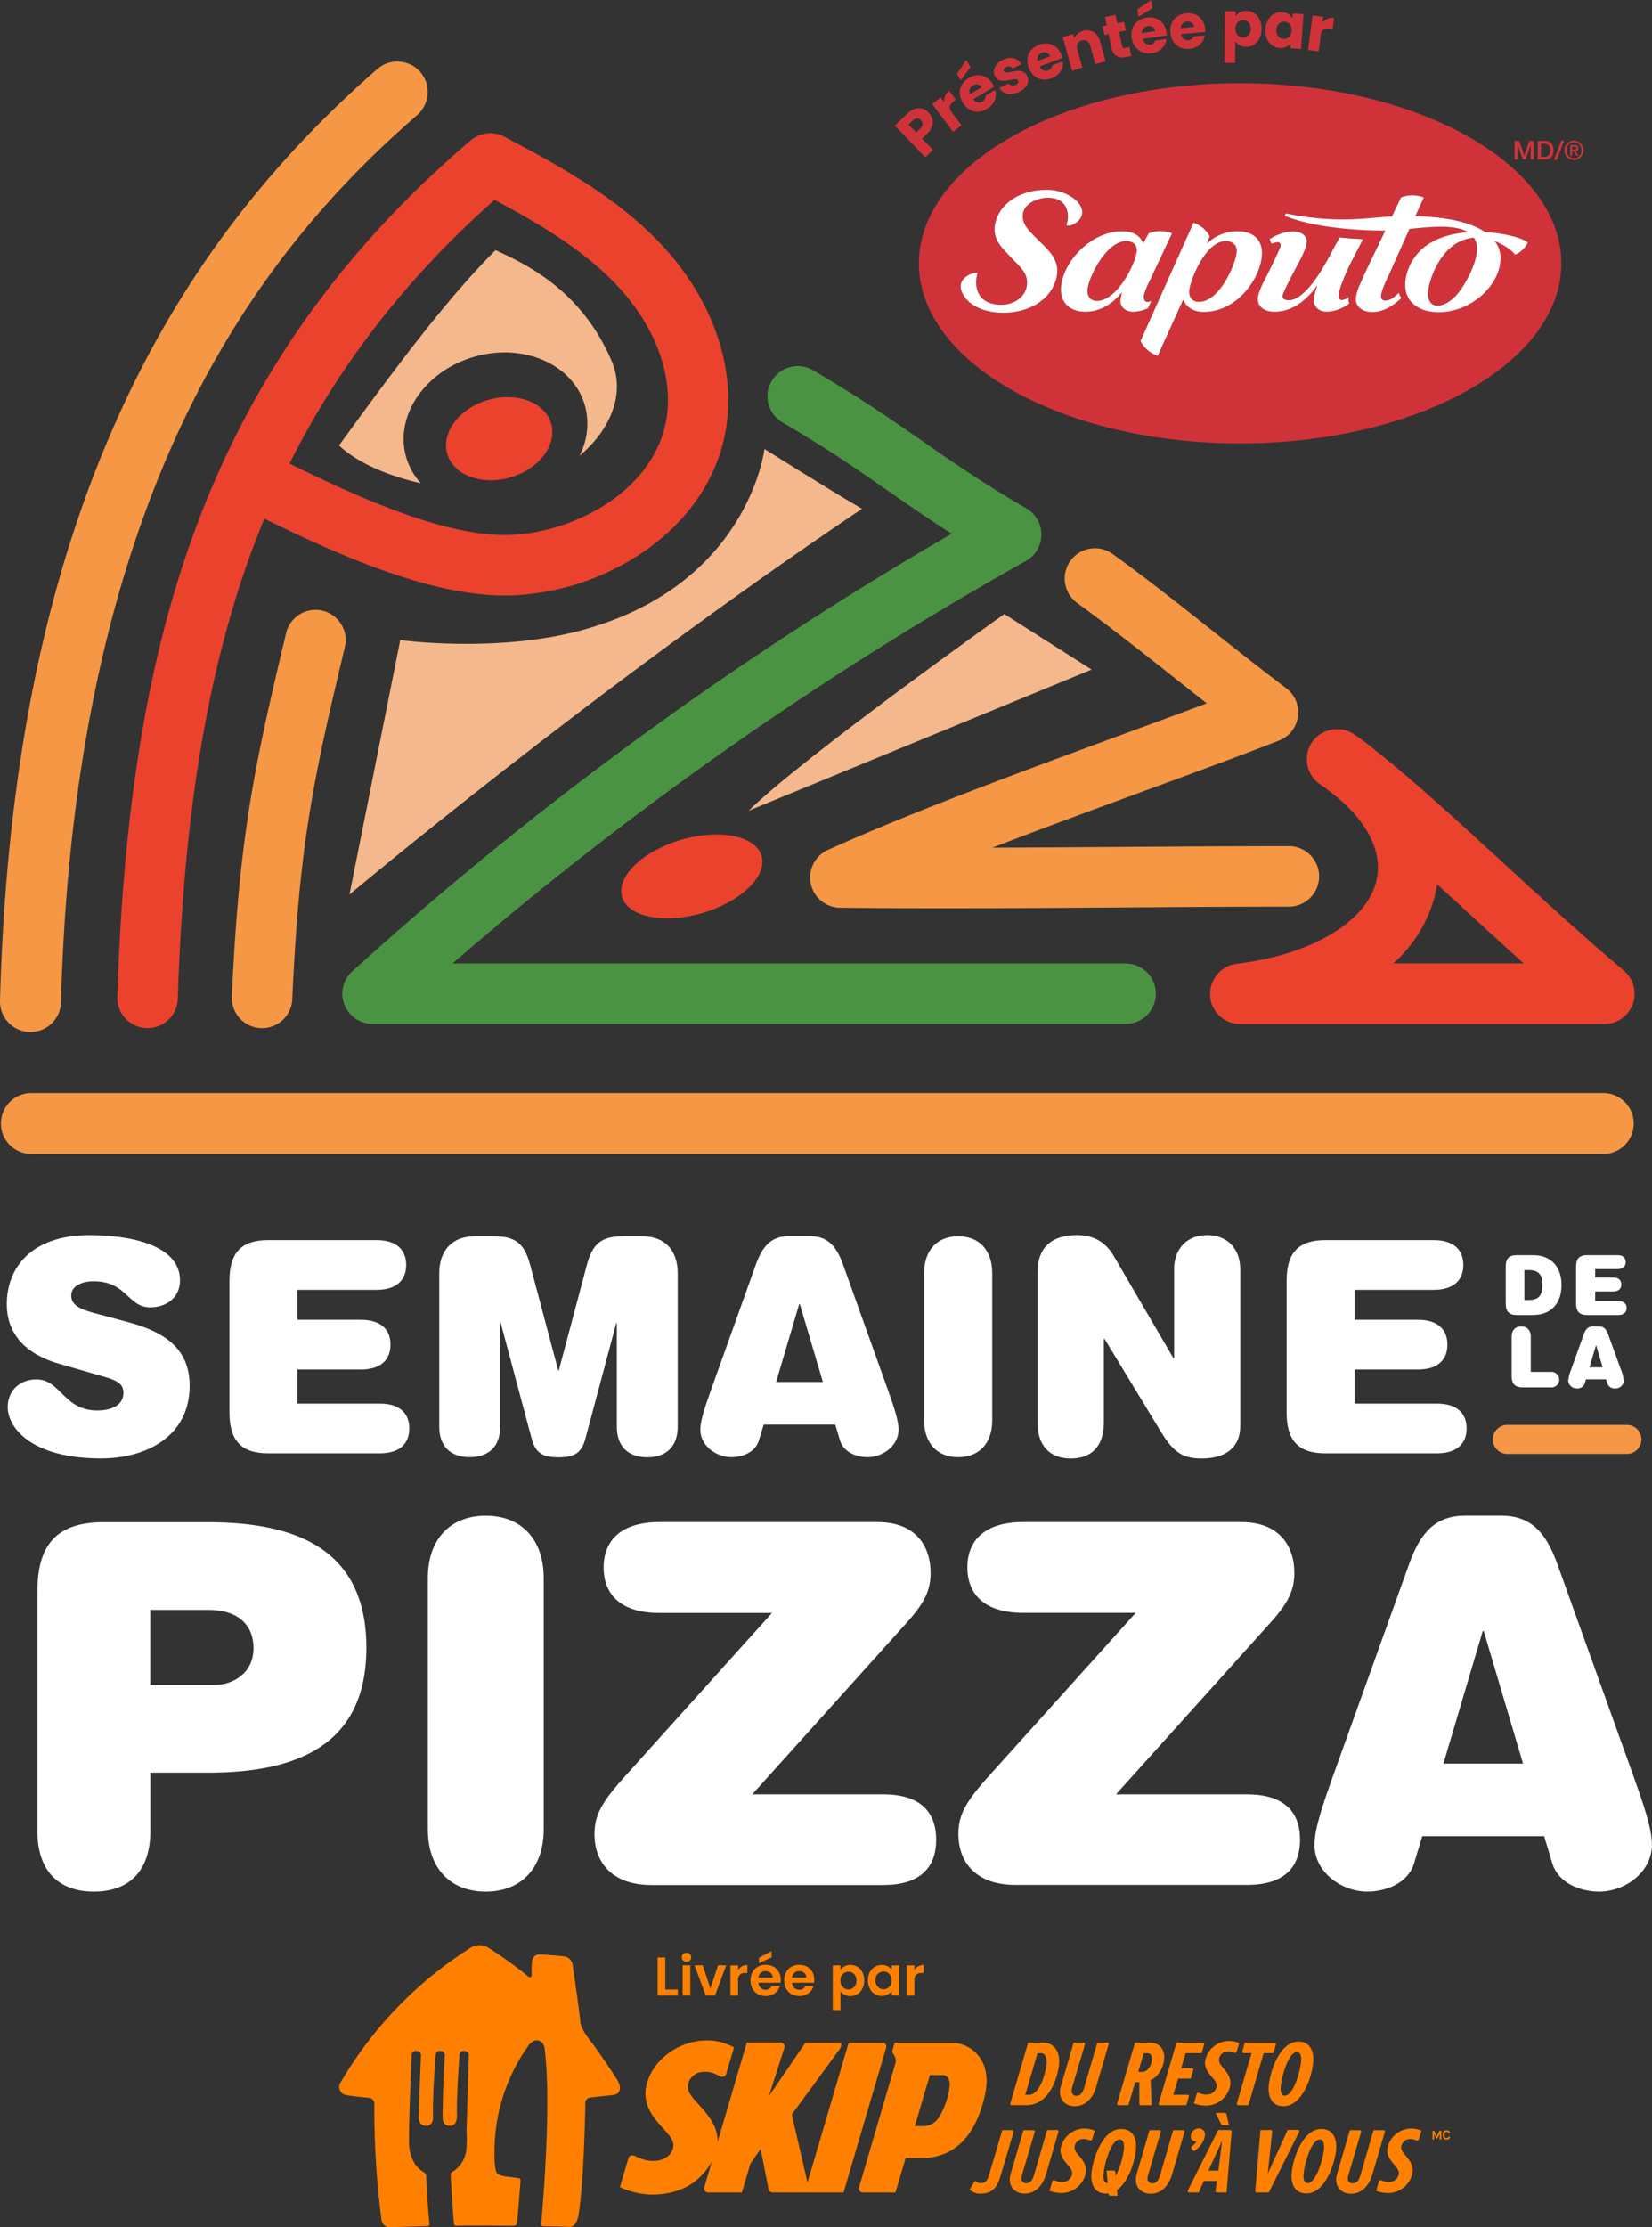 <svg xmlns="http://www.w3.org/2000/svg" viewBox="0 0 555.78 749"><rect x="0" y="0" width="555.78" height="749" fill="#333333" stroke="none"/><defs><style>.cls-1{fill:none}.cls-2{fill:#eb422e}.cls-3{fill:#f59745}.cls-4{fill:#4a9343}.cls-5{fill:#f4b88c}.cls-6{fill:#fff}.cls-7{fill:#fd8000}.cls-8{fill:#ff8000}.cls-9{fill:#cf3339}</style></defs><g id="Layer_2" data-name="Layer 2"><g id="original"><path d="M431.76,13.09a2.44,2.44,0,0,0,1.87-.65,2.93,2.93,0,0,0,.89-2.06,2.93,2.93,0,0,0-.59-2.18,2.53,2.53,0,0,0-3.63-.26,2.88,2.88,0,0,0-.89,2.05,2.92,2.92,0,0,0,.59,2.18A2.42,2.42,0,0,0,431.76,13.09Z" class="cls-1"/><path d="M521.17,52.11a1.71,1.71,0,0,0,.32-.71,4.83,4.83,0,0,0,0-1.75,1.65,1.65,0,0,0-.32-.71,1.46,1.46,0,0,0-.63-.47,2.62,2.62,0,0,0-1-.17h-1.07v4.45h1.07a2.81,2.81,0,0,0,1-.17A1.46,1.46,0,0,0,521.17,52.11Z" class="cls-1"/><path d="M317.08,697.86l-4.25,0L307.78,715l3.22,0c3.71-.42,5-2.76,6.42-5.9a23.78,23.78,0,0,0,2.07-7.73,3.63,3.63,0,0,0-.85-2.9A2.14,2.14,0,0,0,317.08,697.86Z" class="cls-1"/><path d="M418.16,12.6a2.49,2.49,0,0,0,1.84-.77,3,3,0,0,0,.77-2.13,2.89,2.89,0,0,0-.72-2.12,2.49,2.49,0,0,0-1.84-.79,2.45,2.45,0,0,0-1.82.76,2.93,2.93,0,0,0-.77,2.12,2.89,2.89,0,0,0,.73,2.13A2.4,2.4,0,0,0,418.16,12.6Z" class="cls-1"/><path d="M268.86,662.92a2.31,2.31,0,0,0-1.61.58,2.56,2.56,0,0,0-.8,1.6h4.83a2,2,0,0,0-.72-1.59A2.55,2.55,0,0,0,268.86,662.92Z" class="cls-1"/><path d="M172.75,179.86c21.48-1.29,46.74-15,51.26-37.89,2.93-14.83-3.26-32.07-16.56-46.11-11.48-12.13-26.75-21-41.07-28.65-29.64,26.3-52.4,55.55-69,88.71C120.24,167.15,150.9,181.18,172.75,179.86Zm-1-19.31c-9.65,2.83-19.19-.7-21.3-7.88s4-15.31,13.66-18.14,19.18.7,21.29,7.88S181.42,157.72,171.77,160.55ZM166.7,84.14c11,5,29,13.91,39.07,37.26,4.76,11.09-.5,23.29-10.84,31.93a23.27,23.27,0,0,0,1.8-17.13c-4-13.79-20.78-21-37.36-16.16s-26.75,20-22.71,33.79a22.26,22.26,0,0,0,4.93,8.71c-11.2-2.5-21.34-6.91-27.54-12.72C135.1,120.83,151.13,99.71,166.7,84.14Z" class="cls-1"/><path d="M259.24,663.51a2.59,2.59,0,0,0-1.71-.59,2.3,2.3,0,0,0-1.6.58,2.51,2.51,0,0,0-.8,1.6H260A2.05,2.05,0,0,0,259.24,663.51Z" class="cls-1"/><path d="M401,7.68a2.28,2.28,0,0,0-1.62-.41,2.23,2.23,0,0,0-1.47.65,2.33,2.33,0,0,0-.65,1.55l4.49-.37A1.85,1.85,0,0,0,401,7.68Z" class="cls-1"/><path d="M514.26,427.15h-1.42v10.07h1.42c3.72,0,4.65-1.85,4.65-5S518,427.15,514.26,427.15Z" class="cls-1"/><path d="M483.47,297.41c-.19,1.37-.43,2.59-.68,3.62a45.7,45.7,0,0,1-14.05,23h43.87c-7.08-6.37-14.13-12.85-21.06-19.21Z" class="cls-1"/><path d="M529.88,50.33a.77.77,0,0,0,.27-.08.48.48,0,0,0,.18-.17.53.53,0,0,0,.07-.31.4.4,0,0,0-.08-.26.65.65,0,0,0-.18-.15.71.71,0,0,0-.26-.06l-.27,0h-.71v1.06h1Z" class="cls-1"/><polygon points="411.15 719.98 406.54 729.99 409.91 729.99 411.15 719.98" class="cls-1"/><path d="M385.9,690.46h-1.1l-1.88,6.3h1.26c1.95,0,3.18-2.08,3.33-4.1C387.62,691.12,386.94,690.46,385.9,690.46Z" class="cls-1"/><path d="M283.12,667.65a2.62,2.62,0,0,0,1,1,2.57,2.57,0,0,0,1.32.36,2.52,2.52,0,0,0,1.33-.37,2.65,2.65,0,0,0,1-1,3.27,3.27,0,0,0,.37-1.61,3.22,3.22,0,0,0-.37-1.59,2.57,2.57,0,0,0-2.32-1.36,2.56,2.56,0,0,0-1.32.35,2.68,2.68,0,0,0-1,1,3.26,3.26,0,0,0-.37,1.6A3.22,3.22,0,0,0,283.12,667.65Z" class="cls-1"/><path d="M527.7,52.43a2.61,2.61,0,0,0,.8.58,2.44,2.44,0,0,0,1,.21,2.29,2.29,0,0,0,1-.2,2.44,2.44,0,0,0,.8-.55,2.72,2.72,0,0,0,.53-.85,3.25,3.25,0,0,0,0-2.19,2.61,2.61,0,0,0-.53-.85,2.43,2.43,0,0,0-1.78-.76,2.54,2.54,0,0,0-1,.2,2.46,2.46,0,0,0-.8.56,2.61,2.61,0,0,0-.53.85,3,3,0,0,0-.19,1.09,3.21,3.21,0,0,0,.17,1A2.82,2.82,0,0,0,527.7,52.43Zm.6-3.65h1.37a1.68,1.68,0,0,1,1,.24.93.93,0,0,1,.33.8.88.88,0,0,1-.27.71,1.23,1.23,0,0,1-.67.27l1,1.59h-.67l-.93-1.54h-.56v1.54h-.6Z" class="cls-1"/><path d="M350.19,690.46h-1.14l-4.12,14h1.27c3.83,0,5.75-8.09,5.9-10.61S351.3,690.46,350.19,690.46Z" class="cls-1"/><path d="M372.63,734.21h0l-.37-4.23h2.39a.56.56,0,0,1,.55.51l.12,1.33a26.64,26.64,0,0,0,2.77-9.16c.13-1.86-.22-3.12-1.41-3.12-2.9,0-5.21,8.31-5.45,11.62C371.12,733,371.44,734.21,372.63,734.21Z" class="cls-1"/><polygon points="269.08 438.58 268.88 438.58 261.11 464.78 276.84 464.78 269.08 438.58" class="cls-1"/><polygon points="536.98 452.49 536.92 452.49 534.74 459.85 539.16 459.85 536.98 452.49" class="cls-1"/><path d="M436.32,690.14c-2.89,0-5.2,8.32-5.44,11.62-.14,1.83.18,3.06,1.38,3.06,2.86,0,5.23-8.28,5.47-11.56C437.87,691.4,437.52,690.14,436.32,690.14Z" class="cls-1"/><path d="M353.29,18.88a1.9,1.9,0,0,0-1.11-1.17,2.35,2.35,0,0,0-1.67,0,2.27,2.27,0,0,0-1.24,1,2.33,2.33,0,0,0-.21,1.67Z" class="cls-1"/><path d="M309.81,40.44a1.83,1.83,0,0,0-1.31-.63,2.11,2.11,0,0,0-1.44.72l-1.41,1.35,2.57,2.67,1.41-1.36a2.19,2.19,0,0,0,.77-1.41A1.85,1.85,0,0,0,309.81,40.44Z" class="cls-1"/><path d="M70.21,541.43H50.55v25.25H72.07c6.44,0,13.22-4.06,13.22-12.37C85.29,546.18,79.7,541.43,70.21,541.43Z" class="cls-1"/><path d="M444,719.54c-2.9,0-5.21,8.31-5.45,11.62-.13,1.83.19,3.06,1.38,3.06,2.87,0,5.24-8.29,5.48-11.57C445.56,720.8,445.21,719.54,444,719.54Z" class="cls-1"/><path d="M387.77,9.1a2.33,2.33,0,0,0-1.64-.31,2.24,2.24,0,0,0-1.43.74,2.32,2.32,0,0,0-.54,1.59l4.45-.66A1.84,1.84,0,0,0,387.77,9.1Z" class="cls-1"/><polygon points="498.83 548.55 485.61 593.13 512.39 593.13 499.17 548.55 498.83 548.55" class="cls-1"/><path d="M330.26,29.35a1.86,1.86,0,0,0-1.3-.94,2.36,2.36,0,0,0-1.63.34,2.22,2.22,0,0,0-.93,2.92Z" class="cls-1"/><path d="M299.59,664.45a2.52,2.52,0,0,0-1-1,2.74,2.74,0,0,0-2.66,0,2.75,2.75,0,0,0-1,1,3.22,3.22,0,0,0-.38,1.59,3.26,3.26,0,0,0,.38,1.6,2.67,2.67,0,0,0,1,1.06,2.48,2.48,0,0,0,1.31.37,2.61,2.61,0,0,0,1.34-.36,2.52,2.52,0,0,0,1-1,3.21,3.21,0,0,0,.37-1.6A3.25,3.25,0,0,0,299.59,664.45Z" class="cls-1"/><path d="M65.75,177.86c-15.86,42.8-24.21,92.83-26.28,157.43a10.18,10.18,0,0,0,9.84,10.49h.33a10.19,10.19,0,0,0,10.17-9.85c2-62.34,10-110.32,25-151q2-5.31,4.12-10.5c24.78,12.17,58.28,27.35,85,25.73a84.79,84.79,0,0,0,43.88-15.49c14.07-10.11,23.1-23.51,26.12-38.76,4.2-21.29-3.93-45.23-21.75-64-15.45-16.33-36-27.19-52.5-35.92a10.15,10.15,0,0,0-11.36,1.25C114.89,84.3,84.59,127,65.75,177.86ZM166.38,67.21C180.7,74.88,196,83.73,207.45,95.86c13.3,14,19.49,31.28,16.56,46.11-4.52,22.88-29.78,36.6-51.26,37.89-21.85,1.32-52.51-12.71-75.35-23.94C114,122.76,136.74,93.51,166.38,67.21Z" class="cls-2"/><path d="M108.51,205.38a10.18,10.18,0,0,0-12.26,7.54C85.64,257.38,80.43,281.15,78,335.16a10.19,10.19,0,0,0,9.72,10.62h.46a10.17,10.17,0,0,0,10.15-9.72c2.33-52.28,7.11-74.08,17.69-118.43A10.18,10.18,0,0,0,108.51,205.38Z" class="cls-3"/><path d="M263.52,142.24c15,8.76,24.75,15.55,35.09,22.74,6.61,4.59,13.37,9.29,21.57,14.52A1184.66,1184.66,0,0,0,118.53,326.65a10.18,10.18,0,0,0,6.83,17.73h253a10.18,10.18,0,1,0,0-20.35H152.22A1167.38,1167.38,0,0,1,345.16,188.65a10.17,10.17,0,0,0,.15-17.65c-15-8.76-24.75-15.55-35.09-22.73s-20.75-14.43-36.43-23.6a10.18,10.18,0,1,0-10.27,17.57Z" class="cls-4"/><path d="M282.63,305.29c11.64.12,23.42.17,35.25.17,20.34,0,40.81-.14,60.85-.28,19.16-.13,37.27-.26,54.56-.26a10.18,10.18,0,1,0,0-20.35c-17.36,0-35.5.13-54.7.26-14.76.1-29.74.2-44.72.25,17.36-6.68,35.43-13.32,52.35-19.53,16.52-6.06,32.12-11.79,44.1-16.5a10.17,10.17,0,0,0,2.41-17.58c-8.77-6.64-16.9-13.07-24.76-19.3-10.53-8.33-21.42-17-33.59-25.82a10.17,10.17,0,1,0-12,16.44c11.84,8.63,22.09,16.75,32.94,25.34q5.24,4.14,10.67,8.42c-8.28,3.1-17.39,6.44-26.8,9.9-33.69,12.37-71.88,26.39-100.66,39.39a10.18,10.18,0,0,0,4.08,19.45Z" class="cls-3"/><path d="M463.51,253a90.94,90.94,0,0,0-7.72-5.87l-.08-.06,0,0-.18-.13-.3-.18-.49-.3-.41-.21-.5-.24-.43-.16-.51-.19-.45-.12-.52-.13-.45-.08a4.63,4.63,0,0,0-.52-.07l-.45,0-.53,0h-.45l-.53,0-.43.05-.54.07-.42.09-.53.13-.41.13c-.17.06-.35.11-.52.18l-.4.17-.49.23c-.14.06-.27.14-.4.21l-.46.27L444,247l-.42.3-.38.32-.37.33c-.13.12-.26.25-.38.38l-.33.36c-.12.14-.23.29-.34.43s-.16.19-.23.29a.61.61,0,0,1-.07.1.76.76,0,0,1-.08.11c-.08.12-.14.24-.21.35s-.18.28-.26.42-.16.32-.24.48-.15.29-.21.44l-.2.51c-.05.14-.11.28-.15.43s-.1.35-.15.53-.08.28-.11.42-.06.37-.09.56-.05.28-.06.41a5.48,5.48,0,0,0-.05.57c0,.14,0,.28,0,.41s0,.38,0,.57,0,.27,0,.41,0,.37.07.55,0,.28.06.42.07.36.11.54.06.28.1.42.11.34.16.51l.15.42c.06.16.14.32.21.49l.18.4c.08.16.17.32.26.47s.15.27.23.39a5,5,0,0,0,.3.45c.09.13.17.25.27.37s.23.29.35.43l.3.33c.13.14.27.27.41.4s.21.21.33.31.3.24.45.35l.27.22c1.93,1.38,4,2.93,6.08,4.6,10.56,8.9,15.3,18.9,13.08,28.09-3.35,13.83-21.81,24.77-47,27.85l-.33.06-.61.1-.4.11-.57.16c-.15,0-.29.1-.43.15l-.49.2-.46.22-.42.21-.46.28-.37.24c-.15.1-.29.21-.43.32s-.24.18-.35.28-.26.23-.39.35-.23.21-.33.32-.22.24-.33.36l-.33.38-.27.36c-.1.15-.21.29-.31.43l-.22.38a4.39,4.39,0,0,0-.27.47c-.07.13-.13.26-.19.4s-.16.32-.23.49-.1.29-.16.44l-.16.48c0,.17-.09.34-.13.51s-.08.3-.11.45-.06.39-.09.58,0,.28-.05.42,0,.41,0,.61,0,.23,0,.34,0,.06,0,.09,0,.35,0,.53,0,.35,0,.53a.28.28,0,0,0,0,.09,2.79,2.79,0,0,0,.07.4,3.85,3.85,0,0,0,.08.49c0,.17.08.33.12.49s.08.3.13.45.16.48.25.71a1.46,1.46,0,0,1,.07.19q.19.45.42.87l.08.13a7.92,7.92,0,0,0,.42.69l.15.21c.13.18.27.37.41.54l.22.26c.13.15.27.3.41.44l.27.27.41.37.33.26c.13.11.27.21.41.31l.37.25.42.25.4.22.45.22.41.18.49.18.4.13c.19.06.39.1.59.15l.34.08c.25.05.5.09.76.12l.2,0a8.39,8.39,0,0,0,1,.06H539.7a10.18,10.18,0,0,0,6.56-18c-13.57-11.45-27.49-24.23-40.95-36.59C490.17,275.93,475.72,262.66,463.51,253ZM468.74,324a45.7,45.7,0,0,0,14.05-23c.25-1,.49-2.25.68-3.62l8.08,7.41c6.93,6.36,14,12.84,21.06,19.21Z" class="cls-2"/><path d="M141.59,162.54a22.26,22.26,0,0,1-4.93-8.71c-4-13.79,6.12-28.92,22.71-33.79s33.31,2.37,37.36,16.16a23.27,23.27,0,0,1-1.8,17.13c10.34-8.64,15.6-20.84,10.84-31.93-10-23.35-28-32.25-39.07-37.26-15.57,15.57-31.6,36.69-52.65,65.68C120.25,155.63,130.39,160,141.59,162.54Z" class="cls-5"/><path d="M164.13,134.53c-9.65,2.83-15.77,10.95-13.66,18.14s11.65,10.71,21.3,7.88,15.76-11,13.65-18.14S173.78,131.7,164.13,134.53Z" class="cls-2"/><path d="M229.13,282.44c-13,3.8-21.85,12.4-19.86,19.19s14.12,9.23,27.08,5.42,21.85-12.39,19.86-19.19S242.09,278.64,229.13,282.44Z" class="cls-2"/><path d="M194.22,212.34c-28.11,7.23-59.57,2.94-59.57,2.94l-17.08,85.57S199.23,232.14,290,171.11C279.2,164.87,257.19,151,257.19,151S251.83,197.54,194.22,212.34Z" class="cls-5"/><path d="M10,347.07h.29a10.25,10.25,0,0,0,10.23-10c4.81-178,70.71-255.55,119.87-298.41a10.24,10.24,0,1,0-13.46-15.44c-37.18,32.42-65.12,69.4-85.4,113C15.72,191.75,2.15,257.26,0,336.56A10.24,10.24,0,0,0,10,347.07Z" class="cls-3"/><path d="M337.86,206.51s-67.91,48.34-86,66.14l115.39-47.46Z" class="cls-5"/><path d="M10.24,388.1H539.7a10.25,10.25,0,0,0,0-20.49H10.24a10.25,10.25,0,0,0,0,20.49Z" class="cls-3"/><path d="M123.26,554.14c0-33-23.39-42.2-53.22-42.2H34.78c-15.08,0-22.2,6.95-22.2,23.22v80.68c0,13,6.78,20.34,19,20.34s19-7.29,19-20.34V596.18H70C99.87,596.18,123.26,587,123.26,554.14ZM72.07,566.68H50.55V541.43H70.21c9.49,0,15.08,4.75,15.08,12.88C85.29,562.62,78.51,566.68,72.07,566.68Z" class="cls-6"/><path d="M163.42,636.18c12,0,19.5-8,19.5-21V530.75c0-13-7.46-21-19.5-21s-19.49,8-19.49,21v84.41C143.93,628.21,151.39,636.18,163.42,636.18Z" class="cls-6"/><path d="M203.08,527.19c0,9.15,5.93,15.26,18.64,15.26h38l-48.81,54.23C202.4,606,200,610.41,200,616.85c0,9.5,5.93,17.12,19.15,17.12h78c11.69,0,17.8-5.25,17.8-15.25s-6.11-15.26-17.8-15.26H253.08l52.21-58c5.93-6.61,7.79-10.85,7.79-16.44,0-9.5-5.42-17.12-17.8-17.12H221.72C209,511.94,203.08,518,203.08,527.19Z" class="cls-6"/><path d="M419.52,603.46H375.45l52.2-58c5.93-6.61,7.8-10.85,7.8-16.44,0-9.5-5.42-17.12-17.8-17.12H344.09c-12.71,0-18.64,6.1-18.64,15.25s5.93,15.26,18.64,15.26h38l-48.82,54.23c-8.47,9.33-10.84,13.73-10.84,20.17,0,9.5,5.93,17.12,19.15,17.12h78c11.69,0,17.79-5.25,17.79-15.25S431.21,603.46,419.52,603.46Z" class="cls-6"/><path d="M549.68,597.7l-25.93-72.2c-3.73-10.17-8.82-15.77-18.65-15.77H492.9c-9.83,0-14.92,5.6-18.65,15.77l-25.93,72.2c-2.88,8.14-6.1,17.12-6.1,22.71,0,9.16,9,15.77,17.8,15.77,6.1,0,13.73-2.72,15.76-9.66l2.71-9h41l2.71,9c2,6.94,9.66,9.66,15.77,9.66,8.81,0,17.79-6.61,17.79-15.77C555.78,614.82,552.56,605.84,549.68,597.7Zm-64.07-4.58,13.22-44.57h.34l13.22,44.57Z" class="cls-6"/><path d="M63.8,466.07c0-12.45-8.26-18-20.31-21.31l-11.86-3.19c-4.88-1.29-7.66-2.69-7.66-5.88s3.58-4.78,7.47-4.78c11.35,0,11.45,8.77,19.12,8.77,5.67,0,10-3.49,10-9.07,0-12.05-17.13-15.23-30.38-15.23-19.92,0-27.89,11.25-27.89,23.2,0,10.06,6.28,16.83,17.73,20.12l15.24,4.38c4.18,1.2,6.27,2.39,6.27,5.28,0,4.38-4.18,6-8.86,6-11.25,0-12.25-10.46-20.42-10.46-5.57,0-9.66,3.78-9.66,9.36,0,6.47,7.37,17.23,31.47,17.23C49.16,490.47,63.8,483.1,63.8,466.07Z" class="cls-6"/><path d="M126.65,433.8c6.87,0,10-3.38,10-8.36s-3.09-8.37-10-8.37H90.2c-8.87,0-13,4.08-13,13.64v44.42c0,9.56,4.18,13.65,13,13.65h37.55c6.87,0,9.95-3.39,9.95-8.37s-3.08-8.36-9.95-8.36H100.06V460.59h21.31c6.87,0,10-3.38,10-8.36s-3.09-8.37-10-8.37H100.06V433.8Z" class="cls-6"/><path d="M216.09,415.77h-6.48c-7.27,0-10.25,2.5-12.15,9.57L188,460.89h-.2l-9.46-35.55c-1.89-7.07-4.88-9.57-12.15-9.57h-6.47c-7.87,0-11.95,5.08-11.95,12.45v51.59c0,6.88,4.08,10.26,10.25,10.26s10.26-3.38,10.26-10.26V445h.2l10.36,38.74c1.29,4.88,3.58,6.37,9.06,6.37s7.77-1.49,9.07-6.37L207.32,445h.2v34.85c0,6.88,4.09,10.26,10.26,10.26S228,486.69,228,479.81V428.22C228,420.85,224,415.77,216.09,415.77Z" class="cls-6"/><path d="M255.33,484.4l1.6-5.28H281l1.59,5.28c1.2,4.08,5.68,5.67,9.26,5.67,5.18,0,10.46-3.88,10.46-9.26,0-3.29-1.89-8.56-3.59-13.35L283.52,425c-2.19-6-5.18-9.27-11-9.27h-7.17c-5.78,0-8.76,3.29-10.95,9.27L239.2,467.46c-1.7,4.79-3.59,10.06-3.59,13.35,0,5.38,5.28,9.26,10.46,9.26C249.66,490.07,254.14,488.48,255.33,484.4Zm13.55-45.82h.2l7.76,26.2H261.11Z" class="cls-6"/><path d="M322.36,490.07c7.07,0,11.45-4.68,11.45-12.35V428.13c0-7.67-4.38-12.36-11.45-12.36s-11.45,4.69-11.45,12.36v49.59C310.91,485.39,315.29,490.07,322.36,490.07Z" class="cls-6"/><path d="M371.36,478.52V450.23h.2l19,31.28c4.39,7.27,7.67,9,13.75,9,7.27,0,12.94-3.09,12.94-11V426.83c0-6.67-4.18-11.45-11.15-11.45S395,420.16,395,426.83v30h-.2l-20.12-34.46c-2.89-4.88-7-7-12.45-7-8.67,0-13.15,4.48-13.15,12.25v50.89c0,7.67,4,12,11.16,12S371.36,486.19,371.36,478.52Z" class="cls-6"/><path d="M483.41,488.78c6.87,0,10-3.39,10-8.37s-3.09-8.36-10-8.36H455.72V460.59H477c6.87,0,9.95-3.38,9.95-8.36s-3.08-8.37-9.95-8.37H455.72V433.8h26.59c6.88,0,10-3.38,10-8.36s-3.08-8.37-10-8.37H445.86c-8.86,0-13,4.08-13,13.64v44.42c0,9.56,4.18,13.65,13,13.65Z" class="cls-6"/><path d="M507.12,479.21a4.89,4.89,0,1,0,0,9.78h40.21a4.89,4.89,0,0,0,0-9.78Z" class="cls-3"/><path d="M515.69,422.12h-5.45c-2.49,0-3.67,1.14-3.67,3.83v12.47c0,2.69,1.18,3.84,3.67,3.84h5.45c6.68,0,9.65-4.48,9.65-10.07S522.37,422.12,515.69,422.12Zm-1.43,15.1h-1.42V427.15h1.42c3.72,0,4.65,1.85,4.65,5S518,437.22,514.26,437.22Z" class="cls-6"/><path d="M544.14,426.82c1.93,0,2.79-.95,2.79-2.35s-.86-2.35-2.79-2.35H533.9c-2.49,0-3.66,1.14-3.66,3.83v12.47c0,2.69,1.17,3.84,3.66,3.84h10.55c1.92,0,2.79-1,2.79-2.35s-.87-2.35-2.79-2.35h-7.78v-3.22h6c1.92,0,2.79-.95,2.79-2.35s-.87-2.35-2.79-2.35h-6v-2.82Z" class="cls-6"/><path d="M511.77,446.09c-2,0-3.21,1.31-3.21,3.46v13.21c0,2.68,1.17,3.83,3.66,3.83h9.51a2.61,2.61,0,1,0,0-5.2H515V449.55C515,447.4,513.76,446.09,511.77,446.09Z" class="cls-6"/><path d="M527.58,464.35a2.84,2.84,0,0,0,2.94,2.6,2.6,2.6,0,0,0,2.6-1.59l.44-1.49h6.77l.45,1.49a2.59,2.59,0,0,0,2.6,1.59,2.84,2.84,0,0,0,2.94-2.6,14.11,14.11,0,0,0-1-3.75L541,448.69c-.61-1.68-1.45-2.6-3.08-2.6h-2c-1.62,0-2.46.92-3.07,2.6l-4.28,11.91A14.11,14.11,0,0,0,527.58,464.35Zm9.34-11.86H537l2.18,7.36h-4.42Z" class="cls-6"/><polygon points="221.24 658.33 221.24 671.14 228.03 671.14 228.03 669.1 223.81 669.1 223.81 658.33 221.24 658.33" class="cls-7"/><path d="M232.09,657.18a1.7,1.7,0,0,0-2.26,0,1.44,1.44,0,0,0-.45,1.08,1.42,1.42,0,0,0,.45,1.07,1.7,1.7,0,0,0,2.26,0,1.42,1.42,0,0,0,.45-1.07A1.44,1.44,0,0,0,232.09,657.18Z" class="cls-7"/><rect width="2.57" height="10.17" x="229.66" y="660.97" class="cls-7"/><polygon points="244.3 660.97 241.57 660.97 239 668.77 236.43 660.97 233.68 660.97 237.42 671.14 240.54 671.14 244.3 660.97" class="cls-7"/><path d="M245.75,661v10.17h2.57v-5.06a2.63,2.63,0,0,1,.62-2,2.58,2.58,0,0,1,1.82-.57h.68v-2.69a3.58,3.58,0,0,0-1.83.46,3.54,3.54,0,0,0-1.29,1.26V661Z" class="cls-7"/><path d="M253.15,663.29a5.7,5.7,0,0,0-.65,2.77,5.59,5.59,0,0,0,.66,2.75,4.58,4.58,0,0,0,1.81,1.84,5.27,5.27,0,0,0,2.64.65,4.91,4.91,0,0,0,3.06-.94,4.61,4.61,0,0,0,1.69-2.41h-2.77a2.1,2.1,0,0,1-2,1.23,2.36,2.36,0,0,1-1.67-.63,2.52,2.52,0,0,1-.77-1.72h7.43a6,6,0,0,0,.08-1,5.32,5.32,0,0,0-.64-2.64,4.4,4.4,0,0,0-1.78-1.77,5.78,5.78,0,0,0-5.25,0A4.43,4.43,0,0,0,253.15,663.29Zm2.78.21a2.3,2.3,0,0,1,1.6-.58,2.59,2.59,0,0,1,1.71.59,2.05,2.05,0,0,1,.71,1.59h-4.82A2.51,2.51,0,0,1,255.93,663.5Z" class="cls-7"/><polygon points="259.57 656.2 255.35 658.39 255.35 660.22 259.57 658.29 259.57 656.2" class="cls-7"/><path d="M273.94,665.84a5.42,5.42,0,0,0-.63-2.64,4.52,4.52,0,0,0-1.78-1.77,5.46,5.46,0,0,0-2.6-.62,5.34,5.34,0,0,0-2.66.64,4.5,4.5,0,0,0-1.8,1.84,5.7,5.7,0,0,0-.64,2.77,5.59,5.59,0,0,0,.65,2.75,4.58,4.58,0,0,0,1.81,1.84,5.27,5.27,0,0,0,2.64.65,4.91,4.91,0,0,0,3.06-.94,4.56,4.56,0,0,0,1.69-2.41h-2.77a2.09,2.09,0,0,1-2,1.23,2.38,2.38,0,0,1-1.67-.63,2.52,2.52,0,0,1-.77-1.72h7.44A7.43,7.43,0,0,0,273.94,665.84Zm-7.49-.74a2.56,2.56,0,0,1,.8-1.6,2.31,2.31,0,0,1,1.61-.58,2.55,2.55,0,0,1,1.7.59,2,2,0,0,1,.72,1.59Z" class="cls-7"/><path d="M280.18,661v15h2.57v-6.29a4.07,4.07,0,0,0,3.35,1.61,4.35,4.35,0,0,0,2.36-.66,4.58,4.58,0,0,0,1.67-1.86,6,6,0,0,0,.62-2.76,5.86,5.86,0,0,0-.62-2.74,4.49,4.49,0,0,0-1.67-1.83,4.42,4.42,0,0,0-2.36-.64,4.06,4.06,0,0,0-2,.47,3.9,3.9,0,0,0-1.36,1.16V661Zm2.94,3.49a2.68,2.68,0,0,1,1-1,2.56,2.56,0,0,1,1.32-.35,2.57,2.57,0,0,1,2.32,1.36,3.22,3.22,0,0,1,.37,1.59,3.27,3.27,0,0,1-.37,1.61,2.65,2.65,0,0,1-1,1,2.52,2.52,0,0,1-1.33.37,2.57,2.57,0,0,1-1.32-.36,2.62,2.62,0,0,1-1-1,3.22,3.22,0,0,1-.37-1.59A3.26,3.26,0,0,1,283.12,664.46Z" class="cls-7"/><path d="M302.55,671.14V661H300v1.45a4,4,0,0,0-1.37-1.15,4.09,4.09,0,0,0-2-.46,4.45,4.45,0,0,0-2.36.64,4.53,4.53,0,0,0-1.67,1.84A5.84,5.84,0,0,0,292,666a6,6,0,0,0,.61,2.76,4.65,4.65,0,0,0,1.67,1.86,4.36,4.36,0,0,0,2.34.66,4.2,4.2,0,0,0,2-.46,3.9,3.9,0,0,0,1.37-1.19v1.49Zm-3-3.48a2.52,2.52,0,0,1-1,1,2.61,2.61,0,0,1-1.34.36,2.48,2.48,0,0,1-1.31-.37,2.67,2.67,0,0,1-1-1.06,3.26,3.26,0,0,1-.38-1.6,3.22,3.22,0,0,1,.38-1.59,2.75,2.75,0,0,1,1-1,2.74,2.74,0,0,1,2.66,0,2.52,2.52,0,0,1,1,1,3.25,3.25,0,0,1,.37,1.61A3.21,3.21,0,0,1,299.59,667.66Z" class="cls-7"/><path d="M305.06,661v10.17h2.57v-5.06a2.59,2.59,0,0,1,.62-2,2.56,2.56,0,0,1,1.82-.57h.68v-2.69a3.58,3.58,0,0,0-1.83.46,3.54,3.54,0,0,0-1.29,1.26V661Z" class="cls-7"/><path d="M198.39,705.48c.66-.16,7.72-.87,7.72-.87,3.86-.5,2-4.25,2-4.25-.94-2.12-8.61-12.89-8.61-12.89-3.8-4.45-4.22-7.07-4.22-7.07-.48-5.16-2.63-19.48-2.63-19.48A3.24,3.24,0,0,0,190,658c-3.33-.45-8.59-.71-8.59-.71a2.36,2.36,0,0,0-2.23,1.61c-.49,1.23-.3,5.25-.3,5.25,0,1.37-1.19.56-1.19.56a132.2,132.2,0,0,0-13.38-9.63,5.46,5.46,0,0,0-6,0,132.46,132.46,0,0,0-43.82,45.44,2.66,2.66,0,0,0-.29.7,2.73,2.73,0,0,0,2,3.33c1.59.39,8.18,1,8.18,1a2,2,0,0,1,1.57,2.11,286.4,286.4,0,0,0,2.39,38.86c.49,2.65,2.62,2.5,2.62,2.5l12.87-.35c.84,0,.64-.94.64-.94-.51-3.92-1.09-16.09-1.09-16.09a1.55,1.55,0,0,0-.77-1.09c-5.12-2.81-5-9.74-5-9.74-.15-6.73.88-29.67.88-29.67a.71.71,0,0,1,0-.14,1.48,1.48,0,0,1,1.66-1.27h.15a1.55,1.55,0,0,1,1.34,1.74c-.16,1.48-.79,20.66-.79,20.66.13,3,2.42,2.78,2.42,2.78,2.74.13,2.42-3.3,2.42-3.3-.2-7.08.88-20.48.88-20.48s0-.08,0-.12a1.52,1.52,0,0,1,1.74-1.26,1.48,1.48,0,0,1,1.37,1.51c-.61,6.91-.79,20.92-.79,20.92.11,3.1,2.62,2.73,2.62,2.73,2.58-.07,2.21-3.8,2.21-3.8-.21-5.74.88-20.14.88-20.14a.51.51,0,0,1,0-.13,1.44,1.44,0,0,1,1.73-1.07c1.55.22,1.41,1.41,1.41,1.41-.15,3.5-.77,25.34-.77,25.34a41.31,41.31,0,0,1-.09,6.51,10,10,0,0,1-4.65,7.39,1.06,1.06,0,0,0-.59,1c0,2,1,16.23,1.13,16.73s1,.41,1,.41c1.88-.13,18.62,0,18.62,0,1.19,0,1.33-.34,1.33-.34a4,4,0,0,0,.28-1.35c.25-2,1.12-13.41,1.12-13.41.06-.93-.65-.93-.65-.93l-3.8-.51c-3-.24-3.58-1.33-3.58-1.33-.94-1.58-.73-7.79-.73-7.79a61.48,61.48,0,0,1,11.46-35c1.69-2.32,3.44-1.61,3.44-1.61,1.94.52,2,3,2,3,2.5,19.63-1.18,58.45-1.18,58.45-.12,1,.62,1,.62,1,1.68-.05,8.92.18,8.92.18,2.64.13,3.11-4.62,3.11-4.62,1.82-12,2.19-36.85,2.19-36.85a.43.43,0,0,1,0-.05A1.76,1.76,0,0,1,198.39,705.48Z" class="cls-8"/><path d="M237.15,736.83a1.3,1.3,0,0,0,1.06.53h11.38l2.85-9.66,3.46-5,2.67,13.59a1.32,1.32,0,0,0,1.3,1.06H283.8l14.33-48.71a1.34,1.34,0,0,0-1.28-1.7H285.53L271.66,734l-5.28-22.87,16.14-22a1.13,1.13,0,0,0,.23-.48l.29-1a.56.56,0,0,0-.54-.71H271L258.65,705l5.27-16.38a1.32,1.32,0,0,0-.21-1.17,1.35,1.35,0,0,0-1.06-.53H251.26l-9.85,33.46c.21-5.75-4.24-10.28-6.83-13.14-2.11-2.34-3.37-4-3.15-5.84a5.28,5.28,0,0,1,5-4.59c2.84-.22,4.06.65,5.86,1.49a1.56,1.56,0,0,0,.66.16,1.49,1.49,0,0,0,.55-.1,1.34,1.34,0,0,0,.8-.86l2.65-8.95-1.83-.85-.27-.13-.09,0a17.08,17.08,0,0,0-6.89-1.35c-10,0-19.06,7.15-20.55,15.93-1.05,6.14,2.89,10.48,5.76,13.65l.25.27c2.08,2.23,3.52,4,3.18,6-.47,2.81-3.21,4.42-5.85,4.63-2.9.24-4.71-.57-7-1.57a2,2,0,0,0-1.31-.24,1.39,1.39,0,0,0-.93.91l-2.53,8.65-.32,1.11a26.58,26.58,0,0,0,10.7,2.51c8.5,0,15.86-3.27,20.22-11.15l-2.58,8.79A1.34,1.34,0,0,0,237.15,736.83Z" class="cls-8"/><path d="M319.86,687H301l-.8,2.67a.86.86,0,0,0,.1.73l.53.84a3.33,3.33,0,0,1,.38,2.78L289,735.65a1.32,1.32,0,0,0,.2,1.17,1.28,1.28,0,0,0,1.05.54h11l3.43-11.58,4.94,0c11.95.16,18-8.23,20.7-17.34a31.45,31.45,0,0,0,1.61-8.19c0-4-1-7-3.3-9.51A11.67,11.67,0,0,0,319.86,687Zm-2.44,22.14c-1.41,3.14-2.71,5.48-6.42,5.9l-3.22,0,5.05-17.15,4.25,0a2.14,2.14,0,0,1,1.56.61,3.63,3.63,0,0,1,.85,2.9A23.78,23.78,0,0,1,317.42,709.1Z" class="cls-8"/><path d="M365,687.56a.47.47,0,0,0-.45-.6h-3.34l-4.33,14.77a6.8,6.8,0,0,0-.26,1.39c-.23,3.24,2,5.23,5,5.23s5.81-2,7.15-6.46l4.21-14.4a.42.42,0,0,0-.4-.53h-3.41l-4.41,15.12c-.59,2-1.43,2.77-2.6,2.77a1.56,1.56,0,0,1-1.63-1.86c0-.28.12-.69.16-.91Z" class="cls-8"/><path d="M351.18,687h-5.29l-6,20.42a.44.44,0,0,0,.43.57l5,0c8,0,10.74-10,11-14.17C356.54,689.2,354,687,351.18,687Zm.92,6.9c-.15,2.52-2.07,10.61-5.9,10.61h-1.27l4.12-14h1.14C351.3,690.46,352.24,691.43,352.1,693.86Z" class="cls-8"/><path d="M406.26,704.4a4.91,4.91,0,0,1-2.77-.49.63.63,0,0,0-.92.4l-.9,3.09a11.19,11.19,0,0,0,4,.75,8.35,8.35,0,0,0,8.22-6.83c.4-2.55-1.19-4.45-2.34-5.8-.87-1-1.6-2-1.43-3.06a3,3,0,0,1,2.75-2.52,5.06,5.06,0,0,1,2.29.41.67.67,0,0,0,.91-.38l.83-2.84a9,9,0,0,0-3.44-.72,8.25,8.25,0,0,0-8,6.55c-.4,2.52,1.21,4.32,2.35,5.67.91,1,1.64,2,1.46,3.12A3.11,3.11,0,0,1,406.26,704.4Z" class="cls-8"/><path d="M404.69,687H395.8l-6,20.44a.44.44,0,0,0,.42.57h8.89l.85-2.92a.45.45,0,0,0-.43-.58h-4.8l1.63-5.45h4.24l.87-2.92a.45.45,0,0,0-.43-.57h-3.67l1.51-5.07h5.39l.85-2.93A.45.45,0,0,0,404.69,687Z" class="cls-8"/><path d="M416.57,708H420l5.14-17.51h3.28l.82-2.89a.48.48,0,0,0-.47-.61h-10l-.82,2.88a.49.49,0,0,0,.47.62h2.64l-4.94,16.89A.48.48,0,0,0,416.57,708Z" class="cls-8"/><path d="M436.83,686.61c-6.36,0-9.66,10.24-10,15.06-.27,3.72,1.18,6.68,5,6.68,6.36,0,9.66-10.18,10-15C442.06,689.64,440.61,686.61,436.83,686.61Zm.9,6.65c-.24,3.28-2.61,11.56-5.47,11.56-1.2,0-1.52-1.23-1.38-3.06.24-3.3,2.55-11.62,5.44-11.62C437.52,690.14,437.87,691.4,437.73,693.26Z" class="cls-8"/><path d="M387.07,687h-5.23l-6,20.41a.47.47,0,0,0,.45.6h3.35l2.26-7.72h1.42v7.25a.47.47,0,0,0,.47.47h3.66l-.36-8.44c2.07-.76,4.34-3.75,4.59-7.25C391.91,689.29,390,687,387.07,687Zm.44,5.7c-.15,2-1.38,4.1-3.33,4.1h-1.26l1.88-6.3h1.1C386.94,690.46,387.62,691.12,387.51,692.66Z" class="cls-8"/><path d="M409.4,737.37h3.25l1.71-20.5a.47.47,0,0,0-.47-.51h-4.06l-10.2,20.32a.48.48,0,0,0,.43.69h3.2l1.76-3.88h4.35l-.43,3.34A.47.47,0,0,0,409.4,737.37ZM406.54,730l4.61-10-1.24,10Z" class="cls-8"/><path d="M411.33,714.73h2.15l-.85-3.67a.59.59,0,0,0-.57-.46H409l1.82,3.8A.59.59,0,0,0,411.33,714.73Z" class="cls-8"/><path d="M467.57,733.8a5.08,5.08,0,0,1-2.77-.49.62.62,0,0,0-.92.39l-.9,3.1a11.32,11.32,0,0,0,4,.74,8.34,8.34,0,0,0,8.22-6.83c.4-2.55-1.19-4.45-2.34-5.8-.87-1-1.6-1.95-1.43-3a3,3,0,0,1,2.75-2.53,5.2,5.2,0,0,1,2.29.41.67.67,0,0,0,.91-.37c0-.06.83-2.84.83-2.84a8.85,8.85,0,0,0-3.44-.73,8.26,8.26,0,0,0-8,6.55c-.4,2.53,1.2,4.32,2.35,5.68.91,1,1.64,2,1.46,3.12A3.13,3.13,0,0,1,467.57,733.8Z" class="cls-8"/><path d="M427.51,716.36h-3.45l-1.75,20.51a.46.46,0,0,0,.46.5h4.07L437.07,717a.47.47,0,0,0-.42-.68h-3.43L426.52,731,428,716.87A.46.46,0,0,0,427.51,716.36Z" class="cls-8"/><path d="M444.53,716c-6.37,0-9.66,10.24-10,15-.27,3.72,1.19,6.68,5,6.68,6.36,0,9.65-10.17,10-15C449.76,719,448.31,716,444.53,716Zm.9,6.64c-.24,3.28-2.61,11.57-5.48,11.57-1.19,0-1.51-1.23-1.38-3.06.24-3.31,2.55-11.62,5.45-11.62C445.21,719.54,445.56,720.8,445.43,722.65Z" class="cls-8"/><path d="M457.92,717a.46.46,0,0,0-.45-.6h-3.34l-4.32,14.77a6.71,6.71,0,0,0-.26,1.38c-.24,3.25,2,5.23,5,5.23s5.82-2,7.15-6.46l4.21-14.39a.41.41,0,0,0-.4-.53h-3.41l-4.41,15.12c-.59,2-1.43,2.77-2.6,2.77a1.57,1.57,0,0,1-1.63-1.86,8.77,8.77,0,0,1,.17-.91Z" class="cls-8"/><path d="M357.67,733.8a5.11,5.11,0,0,1-2.77-.49.61.61,0,0,0-.91.39l-.91,3.1a11.34,11.34,0,0,0,4,.74,8.33,8.33,0,0,0,8.21-6.83c.41-2.55-1.18-4.44-2.33-5.8-.88-1-1.61-1.95-1.43-3a3,3,0,0,1,2.74-2.53,5.42,5.42,0,0,1,2.3.41.66.66,0,0,0,.9-.37l.83-2.84a9,9,0,0,0-3.44-.72,8.23,8.23,0,0,0-8,6.54c-.41,2.52,1.2,4.32,2.35,5.68.91,1,1.64,2,1.45,3.12A3.11,3.11,0,0,1,357.67,733.8Z" class="cls-8"/><path d="M390.52,717a.46.46,0,0,0-.45-.6h-3.34l-4.32,14.77a6.71,6.71,0,0,0-.26,1.38c-.24,3.25,2,5.23,5,5.23s5.82-2,7.15-6.46l4.21-14.39a.41.41,0,0,0-.4-.53h-3.41l-4.41,15.12c-.59,2-1.43,2.77-2.6,2.77a1.56,1.56,0,0,1-1.62-1.86,6.82,6.82,0,0,1,.16-.91Z" class="cls-8"/><path d="M401,721.81a.59.59,0,0,0-.09.86l.76.83c2-1.31,3.54-3.42,3.68-5.34a2,2,0,0,0-2-2.36,2.83,2.83,0,0,0-2.73,2.49,1.58,1.58,0,0,0,1.63,1.85h.31A5.16,5.16,0,0,1,401,721.81Z" class="cls-8"/><path d="M348.11,717a.46.46,0,0,0-.45-.6h-3.34L340,731.13a6.71,6.71,0,0,0-.26,1.38c-.24,3.25,2,5.23,5,5.23s5.82-2,7.16-6.46l4.2-14.39a.41.41,0,0,0-.4-.53h-3.41l-4.41,15.12c-.59,2-1.43,2.77-2.6,2.77a1.56,1.56,0,0,1-1.62-1.86,5.52,5.52,0,0,1,.16-.91Z" class="cls-8"/><path d="M332.6,731.91c-.46,1.61-1.33,2.31-2.66,2.31a2.38,2.38,0,0,1-1.5-.55.45.45,0,0,0-.69.11l-1.52,2.61a5.15,5.15,0,0,0,3.8,1.35c3.37,0,5.32-1.7,6.5-5.64L341,717a.47.47,0,0,0-.46-.61H337.2Z" class="cls-8"/><path d="M367.19,731.07c-.27,3.71,1.19,6.67,5,6.67a5.19,5.19,0,0,0,.8-.06l0,.28a.56.56,0,0,0,.56.51h2.41l-.17-1.94c4-2.84,6.12-10,6.39-13.78s-1.17-6.74-5-6.74C370.85,716,367.55,726.25,367.19,731.07Zm9.51-11.53c1.19,0,1.54,1.26,1.41,3.12a26.64,26.64,0,0,1-2.77,9.16l-.12-1.33a.56.56,0,0,0-.55-.51h-2.39l.37,4.23h0c-1.19,0-1.51-1.22-1.38-3.05C371.49,727.85,373.8,719.54,376.7,719.54Z" class="cls-8"/><polygon points="484.91 719.53 484.91 716.61 484.26 716.61 483.4 718.45 482.53 716.61 481.94 716.61 481.94 719.53 482.48 719.53 482.48 717.64 483.24 719.2 483.61 719.2 484.37 717.64 484.37 719.53 484.91 719.53" class="cls-8"/><path d="M486.69,717a.66.66,0,0,1,.7.49l.49-.22a1.16,1.16,0,0,0-1.19-.81,1.12,1.12,0,0,0-1.24,1.25v.59a1.11,1.11,0,0,0,1.24,1.24,1.08,1.08,0,0,0,1.19-.86l-.49-.17a.72.72,0,0,1-.7.54.62.62,0,0,1-.7-.7v-.64A.63.63,0,0,1,486.69,717Z" class="cls-8"/><polygon points="510.59 48.83 510.6 48.83 512.33 53.64 513.23 53.64 514.96 48.83 514.98 48.83 514.98 53.64 516.02 53.64 516.02 47.41 514.5 47.41 512.82 52.29 512.8 52.29 511.08 47.41 509.55 47.41 509.55 53.64 510.59 53.64 510.59 48.83" class="cls-9"/><path d="M521.15,53.4a2.41,2.41,0,0,0,.86-.67,2.87,2.87,0,0,0,.49-1,4.39,4.39,0,0,0,.16-1.22,4.32,4.32,0,0,0-.16-1.21,2.87,2.87,0,0,0-.49-1,2.3,2.3,0,0,0-.86-.67,3,3,0,0,0-1.24-.24h-2.58v6.23h2.58A3,3,0,0,0,521.15,53.4Zm-2.73-.65V48.3h1.07a2.62,2.62,0,0,1,1,.17,1.46,1.46,0,0,1,.63.47,1.65,1.65,0,0,1,.32.71,4.83,4.83,0,0,1,0,1.75,1.71,1.71,0,0,1-.32.71,1.46,1.46,0,0,1-.63.47,2.81,2.81,0,0,1-1,.17Z" class="cls-9"/><polygon points="526.23 47.26 525.28 47.26 522.77 53.79 523.73 53.79 526.23 47.26" class="cls-9"/><path d="M528.9,50.85h.56l.93,1.54h.67l-1-1.59a1.23,1.23,0,0,0,.67-.27.88.88,0,0,0,.27-.71.93.93,0,0,0-.33-.8,1.68,1.68,0,0,0-1-.24H528.3v3.61h.6Zm0-1.57h.71l.27,0a.71.71,0,0,1,.26.06.65.65,0,0,1,.18.15.4.4,0,0,1,.08.26.53.53,0,0,1-.07.31.48.48,0,0,1-.18.17.77.77,0,0,1-.27.08h-1Z" class="cls-9"/><path d="M527.23,52.85a3,3,0,0,0,1,.69,3.19,3.19,0,0,0,1.29.25,3.16,3.16,0,0,0,1.22-.24,3,3,0,0,0,1-.66,3.08,3.08,0,0,0,.7-1,3.41,3.41,0,0,0,.26-1.34,3.36,3.36,0,0,0-.26-1.33,3,3,0,0,0-.7-1,3.07,3.07,0,0,0-1-.67,3.35,3.35,0,0,0-1.22-.23,3.4,3.4,0,0,0-1.23.23,3.07,3.07,0,0,0-1,.67,3,3,0,0,0-.7,1,3.36,3.36,0,0,0-.26,1.33,3.46,3.46,0,0,0,.24,1.3A3.14,3.14,0,0,0,527.23,52.85Zm0-3.42a2.61,2.61,0,0,1,.53-.85,2.46,2.46,0,0,1,.8-.56,2.54,2.54,0,0,1,1-.2,2.43,2.43,0,0,1,1.78.76,2.61,2.61,0,0,1,.53.85,3.25,3.25,0,0,1,0,2.19,2.72,2.72,0,0,1-.53.85,2.44,2.44,0,0,1-.8.55,2.29,2.29,0,0,1-1,.2,2.44,2.44,0,0,1-1-.21,2.61,2.61,0,0,1-.8-.58,2.82,2.82,0,0,1-.5-.86,3.21,3.21,0,0,1-.17-1A3,3,0,0,1,527.22,49.43Z" class="cls-9"/><path d="M313.89,50.42l-3.68-3.81,1.6-1.55a6.49,6.49,0,0,0,1.73-2.57,4.35,4.35,0,0,0,.11-2.49,4.71,4.71,0,0,0-1.21-2.1,4.8,4.8,0,0,0-2.14-1.35,4.24,4.24,0,0,0-2.49.06,6.59,6.59,0,0,0-2.57,1.64l-4.2,4L311.3,52.92Zm-5.67-5.87-2.57-2.67,1.41-1.35a2.11,2.11,0,0,1,1.44-.72,1.83,1.83,0,0,1,1.31.63,1.85,1.85,0,0,1,.59,1.34,2.19,2.19,0,0,1-.77,1.41Z" class="cls-9"/><path d="M323.49,42.16l-3.28-4.36a2.58,2.58,0,0,1-.68-2,3,3,0,0,1,1.27-1.68l.79-.59-2.29-3A4.18,4.18,0,0,0,318,32.17a4.8,4.8,0,0,0-.35,2.17l-1.17-1.56-2.88,2.16,7.05,9.38Z" class="cls-9"/><path d="M323.61,28.49a5.16,5.16,0,0,0-.72,2.88,6.62,6.62,0,0,0,1,3.12,6.41,6.41,0,0,0,2.3,2.35,5.24,5.24,0,0,0,2.88.72,6.18,6.18,0,0,0,3-1,6.11,6.11,0,0,0,2-1.78,5.3,5.3,0,0,0,.74-4.57l-3.28,2a1.89,1.89,0,0,1-1,1.94,2.15,2.15,0,0,1-1.61.29,2.43,2.43,0,0,1-1.46-1.07l7-4.19a9,9,0,0,0-.49-.93A6.23,6.23,0,0,0,331.67,26a5.12,5.12,0,0,0-2.83-.68,6.77,6.77,0,0,0-5.23,3.17Zm2.68,1.5a2.31,2.31,0,0,1,1-1.24,2.36,2.36,0,0,1,1.63-.34,1.86,1.86,0,0,1,1.3.94l-3.86,2.32A2.31,2.31,0,0,1,326.29,30Z" class="cls-9"/><polygon points="326.49 22.58 325.05 20.18 321.96 24.89 323.24 27.01 326.49 22.58" class="cls-9"/><path d="M336,26.9a3.65,3.65,0,0,0,1.75.31,16,16,0,0,0,2.17-.34,9.89,9.89,0,0,1,1.76-.24.8.8,0,0,1,.8.45.83.83,0,0,1,0,.78,1.83,1.83,0,0,1-.83.68,2.06,2.06,0,0,1-1.29.19,1.38,1.38,0,0,1-.93-.66l-3.22,1.52a3.8,3.8,0,0,0,1.58,1.52,4.67,4.67,0,0,0,2.33.5,7,7,0,0,0,2.7-.69,6.49,6.49,0,0,0,2.07-1.49,3.88,3.88,0,0,0,1-1.86,3.09,3.09,0,0,0-.26-1.91,3,3,0,0,0-1.41-1.49,3.75,3.75,0,0,0-1.75-.34,18.87,18.87,0,0,0-2.21.31,8.61,8.61,0,0,1-1.72.26.8.8,0,0,1-.81-.46.78.78,0,0,1,0-.74,1.63,1.63,0,0,1,.77-.63,1.92,1.92,0,0,1,1.23-.19,1.5,1.5,0,0,1,.9.65l3-1.42a4.25,4.25,0,0,0-2.56-2,5.13,5.13,0,0,0-3.61.5,6.28,6.28,0,0,0-2.13,1.53,3.8,3.8,0,0,0-.92,1.89,3.19,3.19,0,0,0,.28,1.9A2.83,2.83,0,0,0,336,26.9Z" class="cls-9"/><path d="M347.9,25.49a5.24,5.24,0,0,0,2.7,1.24,6.4,6.4,0,0,0,3.14-.37A6.26,6.26,0,0,0,356,25a5.49,5.49,0,0,0,1.31-2,5.39,5.39,0,0,0,.27-2.32L354,21.94a1.89,1.89,0,0,1-1.36,1.72,2.14,2.14,0,0,1-1.63,0,2.41,2.41,0,0,1-1.24-1.32l7.63-2.82c-.09-.36-.19-.69-.3-1a6.09,6.09,0,0,0-1.78-2.64,5.07,5.07,0,0,0-2.65-1.2,6.81,6.81,0,0,0-5.73,2.14,5.25,5.25,0,0,0-1.24,2.7,6.63,6.63,0,0,0,.41,3.26A6.5,6.5,0,0,0,347.9,25.49Zm1.37-6.72a2.27,2.27,0,0,1,1.24-1,2.35,2.35,0,0,1,1.67,0,1.9,1.9,0,0,1,1.11,1.17l-4.23,1.56A2.33,2.33,0,0,1,349.27,18.77Z" class="cls-9"/><path d="M364.14,22.75l-1.69-6.15a2.56,2.56,0,0,1,.1-1.93,2.4,2.4,0,0,1,3.16-.87,2.59,2.59,0,0,1,1.08,1.6l1.69,6.15,3.45-.95L370.11,14a5.23,5.23,0,0,0-2.17-3.21,4.24,4.24,0,0,0-3.53-.42,4.76,4.76,0,0,0-1.88,1,3.73,3.73,0,0,0-1.09,1.58l-.42-1.5-3.47,1,3.13,11.31Z" class="cls-9"/><path d="M371.56,11.76l1.4-.29,1,4.58a3.93,3.93,0,0,0,1.7,2.83,4.49,4.49,0,0,0,3.18.32l1.79-.37-.62-3-1.25.26a1.26,1.26,0,0,1-.87-.05,1,1,0,0,1-.4-.69l-1-4.62,2.31-.48-.61-2.92-2.31.48L375.29,5l-3.52.73.58,2.8-1.4.29Z" class="cls-9"/><polygon points="387.72 2.77 387.31 0 382.65 3.16 383.02 5.61 387.72 2.77" class="cls-9"/><path d="M382,15.83a5.37,5.37,0,0,0,2.39,1.77,6.34,6.34,0,0,0,3.15.27A6.18,6.18,0,0,0,390,17a5.24,5.24,0,0,0,1.69-1.72,5.15,5.15,0,0,0,.75-2.21l-3.79.56A1.9,1.9,0,0,1,387,15a2.15,2.15,0,0,1-1.59-.35,2.46,2.46,0,0,1-.94-1.55l8.05-1.19a8.56,8.56,0,0,0-.09-1.05,6.16,6.16,0,0,0-1.19-2.95,5.28,5.28,0,0,0-2.35-1.72,6.27,6.27,0,0,0-3.1-.26,6.34,6.34,0,0,0-2.95,1.18A5.21,5.21,0,0,0,381,9.5a6.66,6.66,0,0,0-.26,3.27A6.46,6.46,0,0,0,382,15.83Zm2.72-6.3a2.24,2.24,0,0,1,1.43-.74,2.33,2.33,0,0,1,1.64.31,1.84,1.84,0,0,1,.84,1.36l-4.45.66A2.32,2.32,0,0,1,384.7,9.53Z" class="cls-9"/><path d="M394.75,14A5.16,5.16,0,0,0,397,15.94a6.18,6.18,0,0,0,3.12.48,6.12,6.12,0,0,0,2.54-.73,5.35,5.35,0,0,0,1.79-1.61,5.25,5.25,0,0,0,.89-2.16l-3.81.31a1.89,1.89,0,0,1-1.78,1.29,2.13,2.13,0,0,1-1.56-.45,2.4,2.4,0,0,1-.84-1.61l8.11-.67c0-.37,0-.72,0-1a6.19,6.19,0,0,0-1-3,5.22,5.22,0,0,0-2.24-1.87,6.32,6.32,0,0,0-3.07-.46,6.48,6.48,0,0,0-3,1,5.17,5.17,0,0,0-1.91,2.27,6.59,6.59,0,0,0-.48,3.25A6.49,6.49,0,0,0,394.75,14Zm3.12-6.1a2.23,2.23,0,0,1,1.47-.65,2.28,2.28,0,0,1,1.62.41,1.85,1.85,0,0,1,.75,1.42l-4.49.37A2.33,2.33,0,0,1,397.87,7.92Z" class="cls-9"/><path d="M415.6,13.9a4,4,0,0,0,1.45,1.32,4.53,4.53,0,0,0,2.15.52,4.81,4.81,0,0,0,2.64-.72,5.17,5.17,0,0,0,1.88-2.11,7.09,7.09,0,0,0,.71-3.18,6.88,6.88,0,0,0-.65-3.18,5.17,5.17,0,0,0-1.84-2.12,4.86,4.86,0,0,0-2.62-.76,4.43,4.43,0,0,0-2.17.48,3.9,3.9,0,0,0-1.47,1.31l0-1.66-3.6,0-.16,17.33,3.59,0Zm.79-6.35a2.45,2.45,0,0,1,1.82-.76,2.49,2.49,0,0,1,1.84.79,2.89,2.89,0,0,1,.72,2.12,3,3,0,0,1-.77,2.13,2.49,2.49,0,0,1-1.84.77,2.4,2.4,0,0,1-1.81-.8,2.89,2.89,0,0,1-.73-2.13A2.93,2.93,0,0,1,416.39,7.55Z" class="cls-9"/><path d="M427.92,15.21a4.82,4.82,0,0,0,2.55.93,4.53,4.53,0,0,0,2.21-.35,3.93,3.93,0,0,0,1.55-1.22l-.12,1.66,3.59.25.83-11.71-3.59-.25-.12,1.66a3.73,3.73,0,0,0-1.34-1.43,4.68,4.68,0,0,0-2.14-.65,4.81,4.81,0,0,0-2.68.55,5.11,5.11,0,0,0-2,2,6.88,6.88,0,0,0-.9,3.12,7,7,0,0,0,.45,3.22A5.13,5.13,0,0,0,427.92,15.21Zm2.38-7.27a2.53,2.53,0,0,1,3.63.26,2.93,2.93,0,0,1,.59,2.18,2.93,2.93,0,0,1-.89,2.06,2.5,2.5,0,0,1-3.63-.27,2.92,2.92,0,0,1-.59-2.18A2.88,2.88,0,0,1,430.3,7.94Z" class="cls-9"/><path d="M444.34,11.85a2.57,2.57,0,0,1,.92-1.93,3,3,0,0,1,2.08-.32l1,.13L448.81,6a4,4,0,0,0-2.16.29,4.75,4.75,0,0,0-1.76,1.31l.25-1.94-3.57-.46-1.49,11.64,3.56.46Z" class="cls-9"/><path d="M378.87,81.12c-6.63,0-12.51,11.78-13,16.11-.24,1.77.55,4,3.11,4,6.84,0,12.93-12.21,13.48-16.59C382.66,82.65,381.49,81.12,378.87,81.12Z" class="cls-9"/><path d="M412.38,81.12c-6.7,0-11.79,12.71-12.26,16.43-.23,1.9.57,4,3.27,4,6.78,0,12.11-12.21,12.66-16.61C416.29,82.9,415.15,81.12,412.38,81.12Z" class="cls-9"/><path d="M525.27,88.57C525.27,55.13,476.89,28,417.21,28S309.15,55.13,309.15,88.57s48.38,60.55,108.06,60.55S525.27,122,525.27,88.57Zm-92.66-16.8c17.73,3.56,27.45,1.36,35.66,1l3.05-6.39a10.65,10.65,0,0,1,7.66,0l-2.84,6.29c12.4.29,19.48,2.6,23.53,5.37,6.89.34,12.82,2.06,14.29,3.5a8.25,8.25,0,0,1-4.29,4.1c-.68-1.11-3.33-3.25-6.82-4.6a9.3,9.3,0,0,1,1.83,7.42c-1,8.21-10.19,16.5-20.7,16.5-6.25,0-10.24-2.94-11.09-7.33a12.88,12.88,0,0,1-.08-3.15A17.08,17.08,0,0,1,477,85.28c4-4.67,10.47-6.65,16.92-7.15C489.41,75.42,481,76.37,474.17,77l-6.78,15.07c-.81,1.69-2.53,5.35-2.75,7-.11.91.05,1.92,1.47,1.92a5,5,0,0,0,2.77-1.12c.45-.32,1.21-1,1.72-1.48a7.93,7.93,0,0,0,.76,1.76l0,.09c-2.51,2.33-5.8,4.62-9.7,4.62-3.39,0-5.84-2-5.51-4.74a13.35,13.35,0,0,1,1.4-4.6c.64-1.64,1.41-3.27,2-4.54L466,77.5c-8.9,0-24-.88-33.88-5Zm-2.9,9.62a8.27,8.27,0,0,0-1.94.52,6.39,6.39,0,0,0-.65-1.52A15.92,15.92,0,0,1,435,77.74c2.85,0,4.93,1.52,4.64,3.91-.25,2-1.83,5.06-2.91,7.06,0,0-5,9.24-5.15,10.59-.14,1.1.7,1.6,2,1.6,6.16,0,12.89-13.14,14.95-17.1l2.19-4s2.68.26,3.8.33c1.52.09,4.07.27,4.07.27L454,89.29c-1.13,2.44-3.31,7.32-3.6,9.71-.09.72-.07,1.9,1.12,1.9a4.62,4.62,0,0,0,2.2-.94c0,.09,0,.16,0,.25a3.74,3.74,0,0,0,.22,1.83v0a12.77,12.77,0,0,1-7.55,2.78c-3.09,0-4.63-2.13-4.35-4.45a15.49,15.49,0,0,1,1.1-4l-.14-.13c-3.41,4.67-8.2,8.58-14.21,8.6-3.46,0-5.94-1.82-5.58-4.8.26-2.15,1.93-5.26,3-7.34,0,0,4.52-9,4.63-10A1,1,0,0,0,429.71,81.39ZM355.39,93.45c-1.76,7.4-9.17,11.77-17.91,11.77-4.82,0-9.6-1.44-12.26-4.45-5.15-6,.75-9.06,3.63-9-1.5,5.71.78,10.77,8,10.77,4.07,0,7.63-2.36,8.46-5.8.9-3.83-1.23-6.09-3.74-8.64l-2.37-2.46c-3.1-3.17-5.46-6-4.33-10.75,1.61-6.79,8.78-11,16.86-11a15,15,0,0,1,10.28,3.51c5.36,5.4-1.28,8.86-2.76,8.53a1.57,1.57,0,0,1-.5-.16c1.41-4.37-.1-9.23-6.18-9.23-3.41,0-7.61,1.82-8.36,4.93-.84,3.52,1.7,5.94,4,8.25l2.16,2.12C353.82,85.15,356.62,88.29,355.39,93.45Zm21.52,7.33a16.43,16.43,0,0,1,.49-2.21l-.14-.11c-2.68,3.41-6.95,6.4-12.07,6.4-6.32,0-8.82-4.08-8.24-8.84,1-7.88,9.84-18.26,20.67-18.26,3.53,0,5.93,1.4,7,4l1.91-3.34a11.11,11.11,0,0,1,7.83,0l-7.76,16.46a22.64,22.64,0,0,0-1.75,4.5c-.09.74.1,2.15,1.16,2.15a3.18,3.18,0,0,0,1.33-.35v0l-1.1,2.44a11.77,11.77,0,0,1-5,1.22C378.36,104.86,376.61,103,376.91,100.78Zm21.22.12H398l-8.47,18.76a10,10,0,0,1-5.78-5l17.81-39.75A9.37,9.37,0,0,1,407,79.57l-.9,2.11.14.12a14.43,14.43,0,0,1,10-4c5.43,0,8,2.75,8.3,6.51a11.15,11.15,0,0,1-.05,2.26c-.95,7.76-8.56,18.32-19.47,18.32C401.57,104.87,399.18,103.41,398.13,100.9Z" class="cls-9"/><path d="M481,95.11c-2.81,9.85,5.1,9.68,10.06,2.77,3.48-4.72,6.48-11.76,5.71-15.63a6.22,6.22,0,0,0-1-2.31C485.07,80.91,481.47,93.55,481,95.11Z" class="cls-9"/><path d="M350.39,81.81l-2.16-2.12c-2.27-2.31-4.81-4.73-4-8.25.75-3.11,4.95-4.93,8.36-4.93,6.08,0,7.59,4.86,6.18,9.23a1.57,1.57,0,0,0,.5.16c1.48.33,8.12-3.13,2.76-8.53a15,15,0,0,0-10.28-3.51c-8.08,0-15.25,4.24-16.86,11-1.13,4.73,1.23,7.58,4.33,10.75l2.37,2.46c2.51,2.55,4.64,4.81,3.74,8.64-.83,3.44-4.39,5.8-8.46,5.8-7.27,0-9.55-5.06-8-10.77-2.88-.06-8.78,3-3.63,9,2.66,3,7.44,4.45,12.26,4.45,8.74,0,16.15-4.37,17.91-11.77C356.62,88.29,353.82,85.15,350.39,81.81Z" class="cls-6"/><path d="M424.49,86.55a11.15,11.15,0,0,0,.05-2.26c-.33-3.76-2.87-6.51-8.3-6.51a14.43,14.43,0,0,0-10,4l-.14-.12.9-2.11a9.37,9.37,0,0,0-5.48-4.63l-17.81,39.75a10,10,0,0,0,5.78,5L398,100.9h.14c1.05,2.51,3.44,4,6.89,4C415.93,104.87,423.54,94.31,424.49,86.55Zm-8.44-1.64c-.55,4.4-5.88,16.61-12.66,16.61-2.7,0-3.5-2.07-3.27-4,.47-3.72,5.56-16.43,12.26-16.43C415.15,81.12,416.29,82.9,416.05,84.91Z" class="cls-6"/><path d="M387.31,101.2v0a3.18,3.18,0,0,1-1.33.35c-1.06,0-1.25-1.41-1.16-2.15a22.64,22.64,0,0,1,1.75-4.5l7.76-16.46a11.11,11.11,0,0,0-7.83,0l-1.91,3.34c-1-2.58-3.43-4-7-4C366.79,77.76,357.91,88.14,357,96c-.58,4.76,1.92,8.84,8.24,8.84,5.12,0,9.39-3,12.07-6.4l.14.11a16.43,16.43,0,0,0-.49,2.21c-.3,2.24,1.45,4.08,4.3,4.08a11.77,11.77,0,0,0,5-1.22Zm-4.88-16.59C381.88,89,375.79,101.2,369,101.2c-2.56,0-3.35-2.2-3.11-4,.52-4.33,6.4-16.11,13-16.11C381.49,81.12,382.66,82.65,382.43,84.61Z" class="cls-6"/><path d="M426.2,92.71c-1.08,2.08-2.75,5.19-3,7.34-.36,3,2.12,4.82,5.58,4.8,6,0,10.8-3.93,14.21-8.6l.14.13a15.49,15.49,0,0,0-1.1,4c-.28,2.32,1.26,4.45,4.35,4.45a12.77,12.77,0,0,0,7.55-2.78v0a3.74,3.74,0,0,1-.22-1.83c0-.09,0-.16,0-.25a4.62,4.62,0,0,1-2.2.94c-1.19,0-1.21-1.18-1.12-1.9.29-2.39,2.47-7.27,3.6-9.71l4.56-8.84s-2.55-.18-4.07-.27c-1.12-.07-3.8-.33-3.8-.33l-2.19,4c-2.06,4-8.79,17.1-14.95,17.1-1.29,0-2.13-.5-2-1.6.16-1.35,5.15-10.59,5.15-10.59,1.08-2,2.66-5,2.91-7.06.29-2.39-1.79-3.91-4.64-3.91a15.92,15.92,0,0,0-7.86,2.65,6.39,6.39,0,0,1,.65,1.52,8.27,8.27,0,0,1,1.94-.52,1,1,0,0,1,1.12,1.29C430.72,83.66,426.2,92.71,426.2,92.71Z" class="cls-6"/><path d="M459.56,91.07c-.57,1.27-1.34,2.9-2,4.54a13.35,13.35,0,0,0-1.4,4.6c-.33,2.73,2.12,4.74,5.51,4.74,3.9,0,7.19-2.29,9.7-4.62l0-.09a7.93,7.93,0,0,1-.76-1.76c-.51.47-1.27,1.16-1.72,1.48a5,5,0,0,1-2.77,1.12c-1.42,0-1.58-1-1.47-1.92.22-1.7,1.94-5.36,2.75-7L474.17,77c6.78-.67,15.24-1.62,19.71,1.09-6.45.5-12.9,2.48-16.92,7.15a17.08,17.08,0,0,0-4.15,9.22,12.88,12.88,0,0,0,.08,3.15C473.74,102,477.73,105,484,105c10.51,0,19.7-8.29,20.7-16.5a9.3,9.3,0,0,0-1.83-7.42c3.49,1.35,6.14,3.49,6.82,4.6a8.25,8.25,0,0,0,4.29-4.1c-1.47-1.44-7.4-3.16-14.29-3.5-4.05-2.77-11.13-5.08-23.53-5.37L479,66.4a10.65,10.65,0,0,0-7.66,0l-3.05,6.39c-8.21.37-17.93,2.57-35.66-1l-.47.77c9.88,4.08,25,5,33.88,5Zm37.24-8.82c.77,3.87-2.23,10.91-5.71,15.63-5,6.91-12.87,7.08-10.06-2.77.44-1.56,4-14.2,14.8-15.17A6.22,6.22,0,0,1,496.8,82.25Z" class="cls-6"/></g></g></svg>